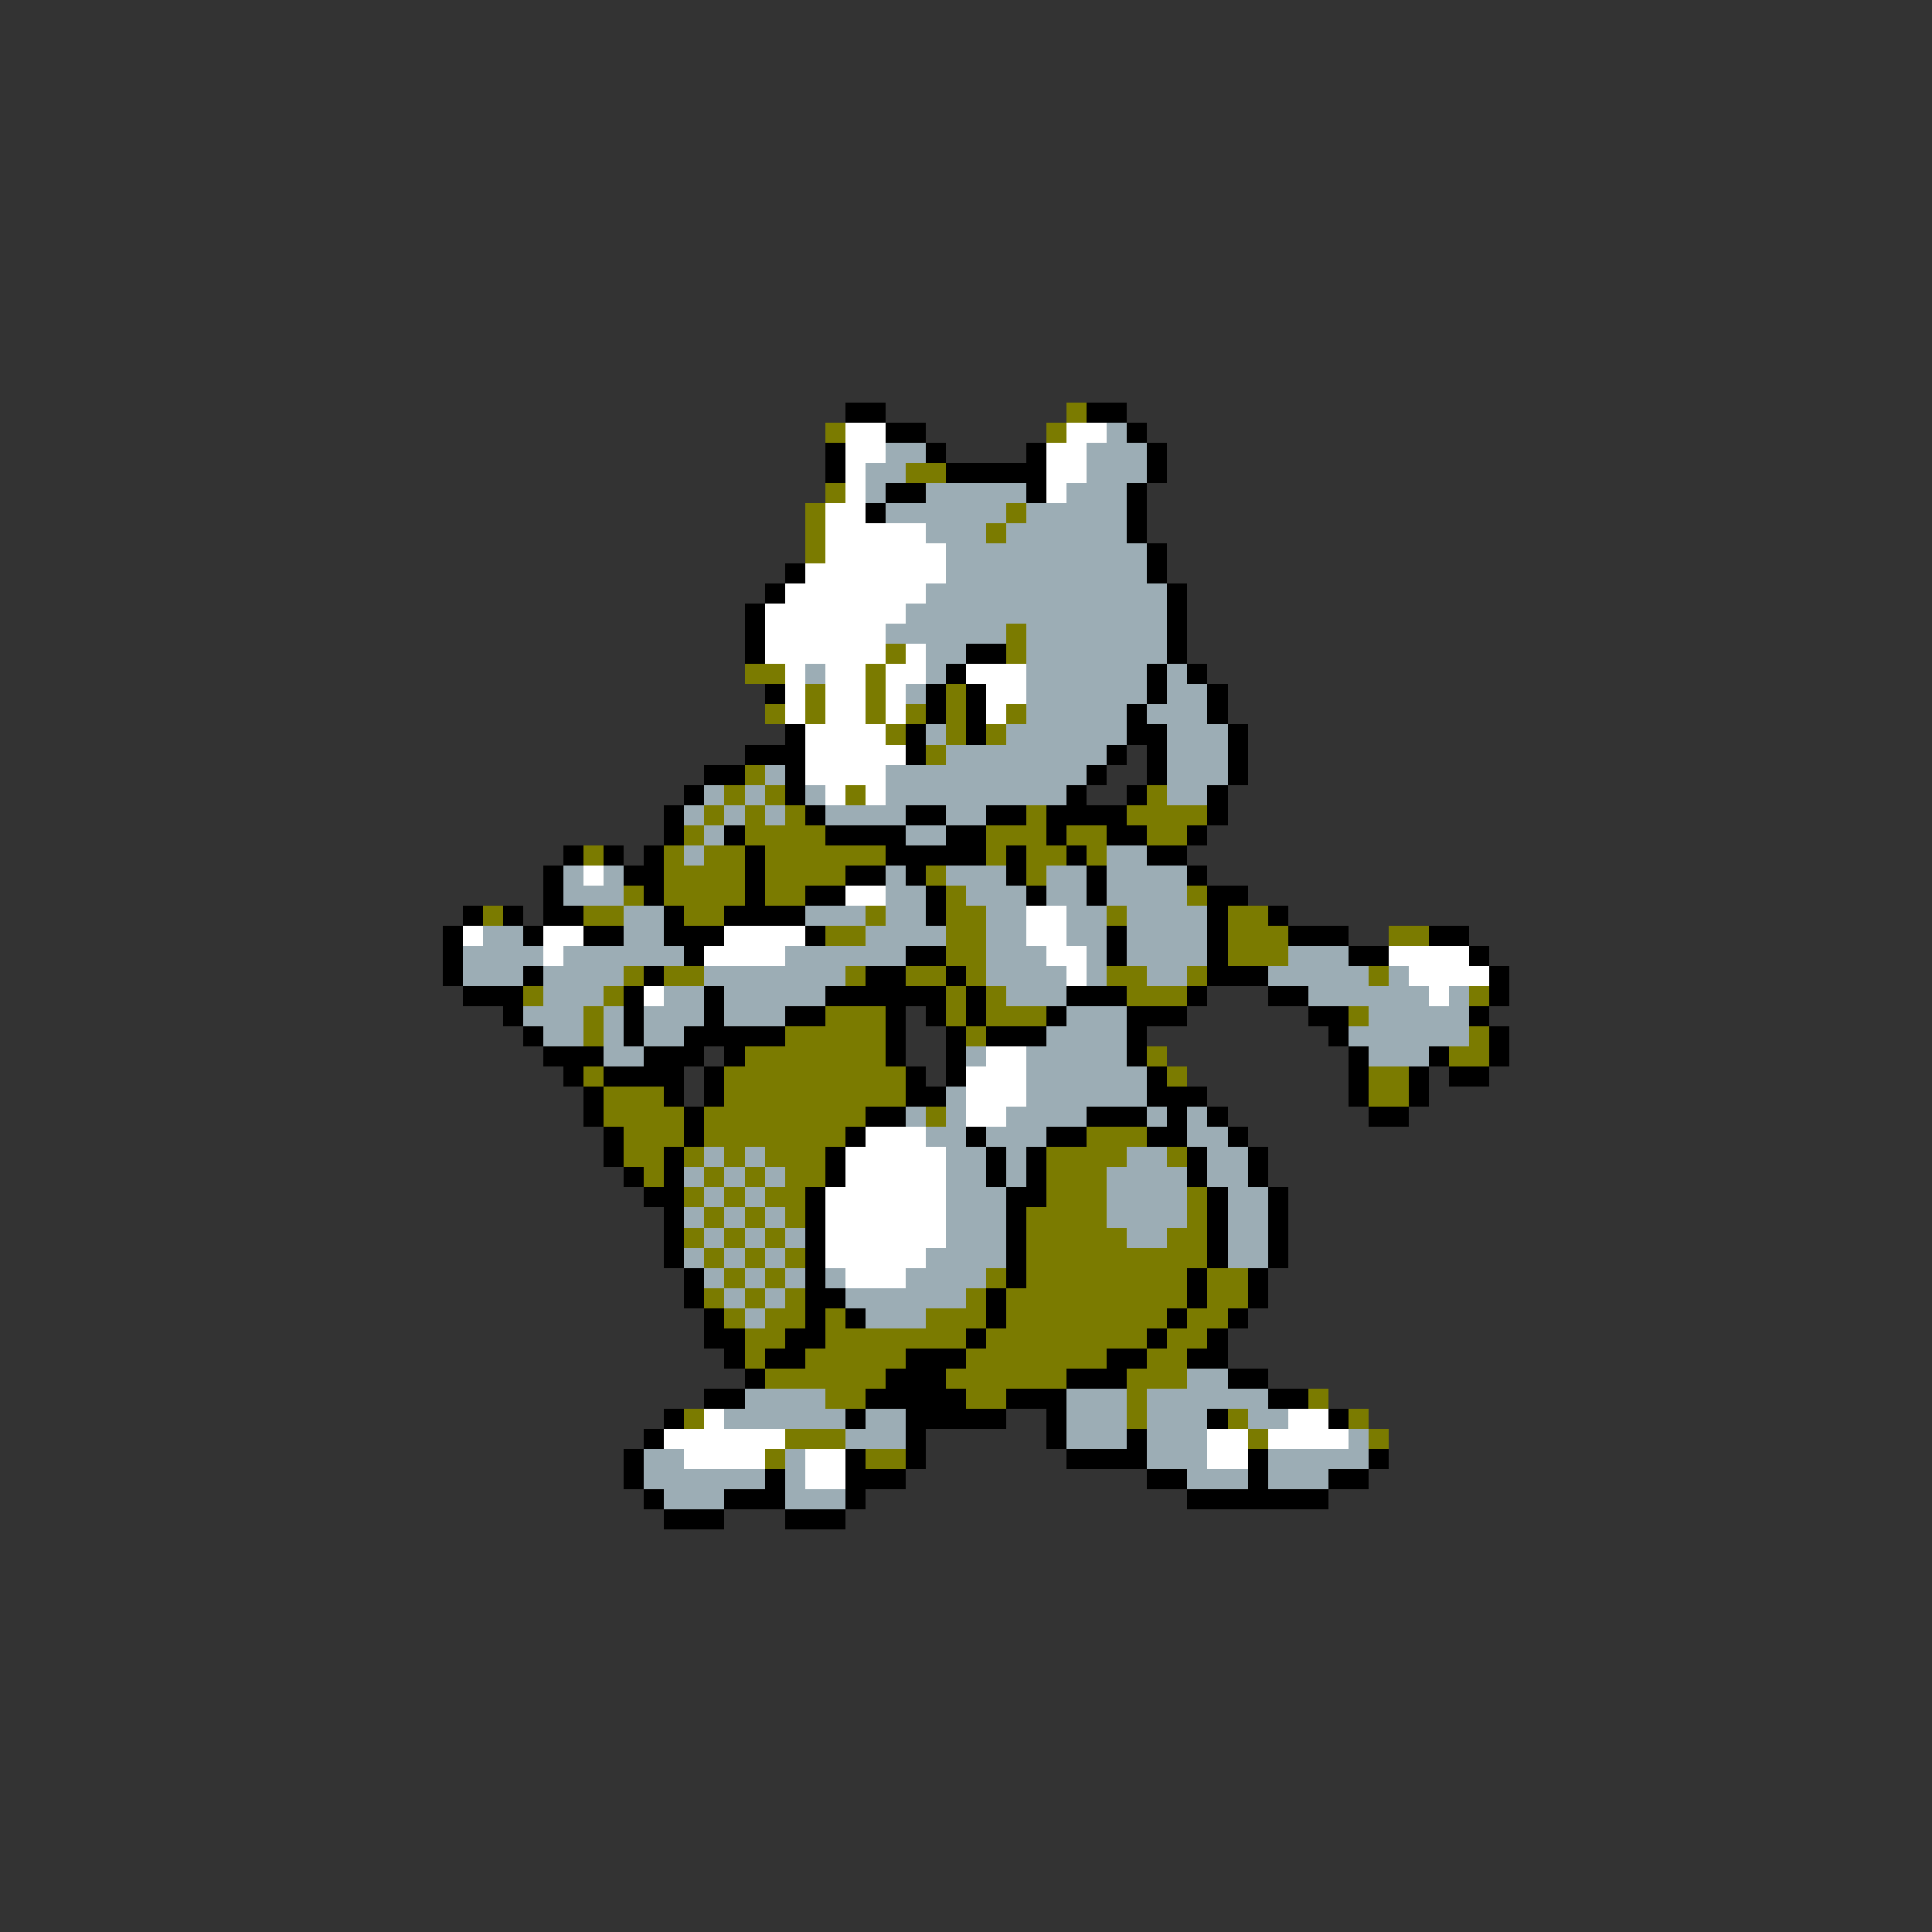 <svg xmlns="http://www.w3.org/2000/svg" viewBox="0 -0.5 96 96" shape-rendering="crispEdges">
<rect x="0" y="-0.5" width="96" height="96" fill="#333333" stroke="none"/>
<path stroke="#000000" d="M42 20h2M54 20h2M44 21h2M56 21h1M41 22h1M46 22h1M51 22h1M57 22h1M41 23h1M47 23h5M57 23h1M44 24h2M51 24h1M56 24h1M43 25h1M56 25h1M56 26h1M57 27h1M39 28h1M57 28h1M38 29h1M58 29h1M37 30h1M58 30h1M37 31h1M58 31h1M37 32h1M48 32h2M58 32h1M47 33h1M57 33h1M59 33h1M38 34h1M46 34h1M48 34h1M57 34h1M60 34h1M46 35h1M48 35h1M56 35h1M60 35h1M39 36h1M45 36h1M48 36h1M56 36h2M61 36h1M37 37h3M45 37h1M55 37h1M57 37h1M61 37h1M35 38h2M39 38h1M54 38h1M57 38h1M61 38h1M34 39h1M39 39h1M53 39h1M56 39h1M60 39h1M33 40h1M40 40h1M45 40h2M49 40h2M52 40h4M60 40h1M33 41h1M36 41h1M41 41h4M47 41h2M52 41h1M55 41h2M59 41h1M28 42h1M30 42h1M32 42h1M37 42h1M44 42h5M50 42h1M53 42h1M57 42h2M27 43h1M31 43h2M37 43h1M42 43h2M45 43h1M50 43h1M54 43h1M59 43h1M27 44h1M32 44h1M37 44h1M40 44h2M46 44h1M51 44h1M54 44h1M60 44h2M23 45h1M25 45h1M27 45h2M33 45h1M36 45h4M46 45h1M60 45h1M63 45h1M22 46h1M26 46h1M29 46h2M33 46h3M40 46h1M55 46h1M60 46h1M64 46h3M71 46h2M22 47h1M34 47h1M45 47h2M55 47h1M60 47h1M67 47h2M73 47h1M22 48h1M26 48h1M32 48h1M43 48h2M47 48h1M60 48h3M74 48h1M23 49h3M31 49h1M35 49h1M41 49h6M48 49h1M53 49h3M59 49h1M63 49h2M74 49h1M25 50h1M31 50h1M35 50h1M39 50h2M44 50h1M46 50h1M48 50h1M52 50h1M56 50h3M65 50h2M73 50h1M26 51h1M31 51h1M34 51h5M44 51h1M47 51h1M49 51h3M56 51h1M66 51h1M74 51h1M27 52h3M32 52h3M36 52h1M44 52h1M47 52h1M56 52h1M67 52h1M71 52h1M74 52h1M28 53h1M30 53h4M35 53h1M45 53h1M47 53h1M57 53h1M67 53h1M70 53h1M72 53h2M29 54h1M33 54h1M35 54h1M45 54h2M57 54h3M67 54h1M70 54h1M29 55h1M34 55h1M43 55h2M54 55h3M58 55h1M60 55h1M68 55h2M30 56h1M34 56h1M42 56h1M48 56h1M52 56h2M57 56h2M61 56h1M30 57h1M33 57h1M41 57h1M49 57h1M51 57h1M59 57h1M62 57h1M31 58h1M33 58h1M41 58h1M49 58h1M51 58h1M59 58h1M62 58h1M32 59h2M40 59h1M50 59h2M60 59h1M63 59h1M33 60h1M40 60h1M50 60h1M60 60h1M63 60h1M33 61h1M40 61h1M50 61h1M60 61h1M63 61h1M33 62h1M40 62h1M50 62h1M60 62h1M63 62h1M34 63h1M40 63h1M50 63h1M59 63h1M62 63h1M34 64h1M40 64h2M49 64h1M59 64h1M62 64h1M35 65h1M40 65h1M42 65h1M49 65h1M58 65h1M61 65h1M35 66h2M39 66h2M48 66h1M57 66h1M60 66h1M36 67h1M38 67h2M45 67h3M55 67h2M59 67h2M37 68h1M44 68h3M53 68h3M61 68h2M35 69h2M43 69h5M50 69h3M63 69h2M33 70h1M42 70h1M45 70h5M52 70h1M60 70h1M66 70h1M32 71h1M45 71h1M52 71h1M56 71h1M31 72h1M42 72h1M45 72h1M53 72h4M62 72h1M68 72h1M31 73h1M38 73h1M42 73h3M57 73h2M62 73h1M66 73h2M32 74h1M36 74h3M42 74h1M59 74h7M33 75h3M39 75h3" />
<path stroke="#7b7b00" d="M53 20h1M41 21h1M52 21h1M45 23h2M41 24h1M40 25h1M50 25h1M40 26h1M49 26h1M40 27h1M50 31h1M44 32h1M50 32h1M37 33h2M43 33h1M40 34h1M43 34h1M47 34h1M38 35h1M40 35h1M43 35h1M45 35h1M47 35h1M50 35h1M44 36h1M47 36h1M49 36h1M46 37h1M37 38h1M36 39h1M38 39h1M42 39h1M57 39h1M35 40h1M37 40h1M39 40h1M51 40h1M56 40h4M34 41h1M37 41h4M49 41h3M53 41h2M57 41h2M29 42h1M33 42h1M35 42h2M38 42h6M49 42h1M51 42h2M54 42h1M33 43h4M38 43h4M46 43h1M51 43h1M31 44h1M33 44h4M38 44h2M47 44h1M59 44h1M24 45h1M29 45h2M34 45h2M43 45h1M47 45h2M55 45h1M61 45h2M41 46h2M47 46h2M61 46h3M69 46h2M47 47h2M61 47h3M31 48h1M33 48h2M42 48h1M45 48h2M48 48h1M55 48h2M59 48h1M68 48h1M26 49h1M30 49h1M47 49h1M49 49h1M56 49h3M73 49h1M29 50h1M41 50h3M47 50h1M49 50h3M67 50h1M29 51h1M39 51h5M48 51h1M73 51h1M37 52h7M57 52h1M72 52h2M29 53h1M36 53h9M58 53h1M68 53h2M30 54h3M36 54h9M68 54h2M30 55h4M35 55h8M46 55h1M31 56h3M35 56h7M54 56h3M31 57h2M34 57h1M36 57h1M38 57h3M52 57h4M58 57h1M32 58h1M35 58h1M37 58h1M39 58h2M52 58h3M34 59h1M36 59h1M38 59h2M52 59h3M59 59h1M35 60h1M37 60h1M39 60h1M51 60h4M59 60h1M34 61h1M36 61h1M38 61h1M51 61h5M58 61h2M35 62h1M37 62h1M39 62h1M51 62h9M36 63h1M38 63h1M49 63h1M51 63h8M60 63h2M35 64h1M37 64h1M39 64h1M48 64h1M50 64h9M60 64h2M36 65h1M38 65h2M41 65h1M46 65h3M50 65h8M59 65h2M37 66h2M41 66h7M49 66h8M58 66h2M37 67h1M40 67h5M48 67h7M57 67h2M38 68h6M47 68h6M56 68h3M41 69h2M48 69h2M56 69h1M65 69h1M34 70h1M56 70h1M61 70h1M67 70h1M39 71h3M62 71h1M68 71h1M38 72h1M43 72h2" />
<path stroke="#ffffff" d="M42 21h2M53 21h2M42 22h2M52 22h2M42 23h1M52 23h2M42 24h1M52 24h1M41 25h2M41 26h5M41 27h6M40 28h7M39 29h7M38 30h7M38 31h6M38 32h6M45 32h1M39 33h1M41 33h2M44 33h2M48 33h3M39 34h1M41 34h2M44 34h1M49 34h2M39 35h1M41 35h2M44 35h1M49 35h1M40 36h4M40 37h5M40 38h4M41 39h1M43 39h1M29 43h1M42 44h2M51 45h2M23 46h1M27 46h2M36 46h4M51 46h2M27 47h1M35 47h4M52 47h2M69 47h4M53 48h1M70 48h4M32 49h1M71 49h1M49 52h2M48 53h3M48 54h3M48 55h2M43 56h3M42 57h5M42 58h5M41 59h6M41 60h6M41 61h6M41 62h5M42 63h3M35 70h1M64 70h2M33 71h6M60 71h2M63 71h4M34 72h4M40 72h2M60 72h2M40 73h2" />
<path stroke="#9cadb5" d="M55 21h1M44 22h2M54 22h3M43 23h2M54 23h3M43 24h1M46 24h5M53 24h3M44 25h6M51 25h5M46 26h3M50 26h6M47 27h10M47 28h10M46 29h12M45 30h13M44 31h6M51 31h7M46 32h2M51 32h7M40 33h1M46 33h1M51 33h6M58 33h1M45 34h1M51 34h6M58 34h2M51 35h5M57 35h3M46 36h1M50 36h6M58 36h3M47 37h8M58 37h3M38 38h1M44 38h10M58 38h3M35 39h1M37 39h1M40 39h1M44 39h9M58 39h2M34 40h1M36 40h1M38 40h1M41 40h4M47 40h2M35 41h1M45 41h2M34 42h1M55 42h2M28 43h1M30 43h1M44 43h1M47 43h3M52 43h2M55 43h4M28 44h3M44 44h2M48 44h3M52 44h2M55 44h4M31 45h2M40 45h3M44 45h2M49 45h2M53 45h2M56 45h4M24 46h2M31 46h2M43 46h4M49 46h2M53 46h2M56 46h4M23 47h4M28 47h6M39 47h6M49 47h3M54 47h1M56 47h4M64 47h3M23 48h3M27 48h4M35 48h7M49 48h4M54 48h1M57 48h2M63 48h5M69 48h1M27 49h3M33 49h2M36 49h5M50 49h3M65 49h6M72 49h1M26 50h3M30 50h1M32 50h3M36 50h3M53 50h3M68 50h5M27 51h2M30 51h1M32 51h2M52 51h4M67 51h6M30 52h2M48 52h1M51 52h5M68 52h3M51 53h6M47 54h1M51 54h6M45 55h1M47 55h1M50 55h4M57 55h1M59 55h1M46 56h2M49 56h3M59 56h2M35 57h1M37 57h1M47 57h2M50 57h1M56 57h2M60 57h2M34 58h1M36 58h1M38 58h1M47 58h2M50 58h1M55 58h4M60 58h2M35 59h1M37 59h1M47 59h3M55 59h4M61 59h2M34 60h1M36 60h1M38 60h1M47 60h3M55 60h4M61 60h2M35 61h1M37 61h1M39 61h1M47 61h3M56 61h2M61 61h2M34 62h1M36 62h1M38 62h1M46 62h4M61 62h2M35 63h1M37 63h1M39 63h1M41 63h1M45 63h4M36 64h1M38 64h1M42 64h6M37 65h1M43 65h3M59 68h2M37 69h4M53 69h3M57 69h6M36 70h6M43 70h2M53 70h3M57 70h3M62 70h2M42 71h3M53 71h3M57 71h3M67 71h1M32 72h2M39 72h1M57 72h3M63 72h5M32 73h6M39 73h1M59 73h3M63 73h3M33 74h3M39 74h3" />
</svg>